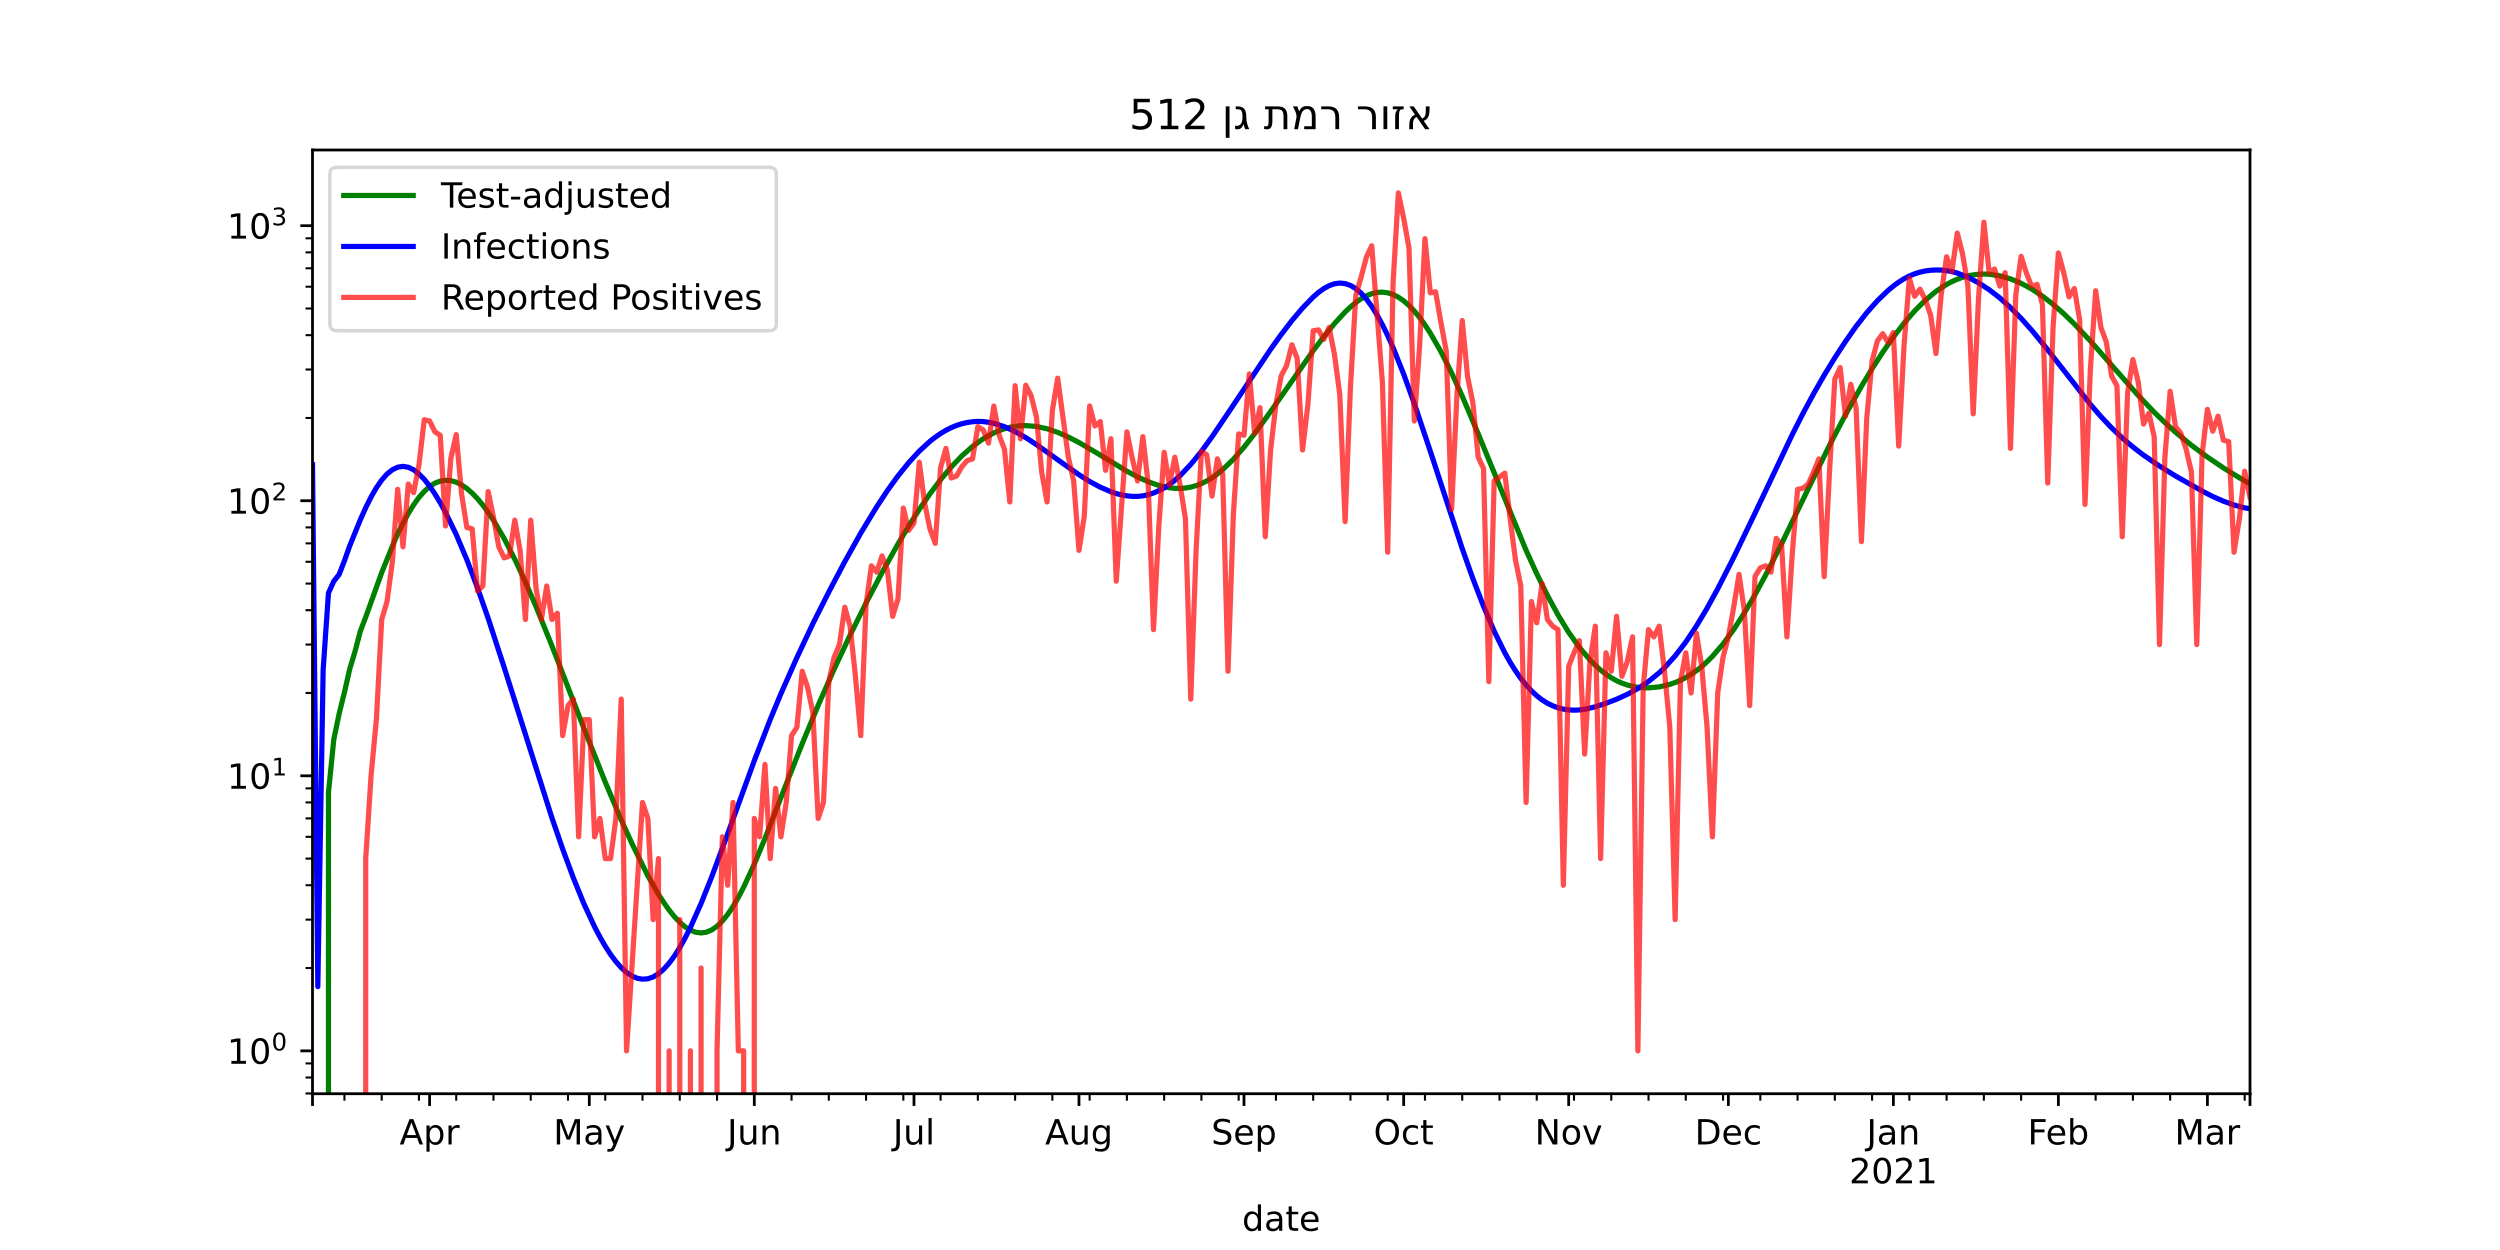 <?xml version="1.0" encoding="utf-8" standalone="no"?>
<!DOCTYPE svg PUBLIC "-//W3C//DTD SVG 1.1//EN"
  "http://www.w3.org/Graphics/SVG/1.1/DTD/svg11.dtd">
<!-- Created with matplotlib (https://matplotlib.org/) -->
<svg height="360pt" version="1.1" viewBox="0 0 720 360" width="720pt" xmlns="http://www.w3.org/2000/svg" xmlns:xlink="http://www.w3.org/1999/xlink">
 <defs>
  <style type="text/css">*{stroke-linecap:butt;stroke-linejoin:round;}</style>
 </defs>
 <g id="figure_1">
  <g id="patch_1">
   <path d="M 0 360 
L 720 360 
L 720 0 
L 0 0 
z
" style="fill:#ffffff;"/>
  </g>
  <g id="axes_1">
   <g id="patch_2">
    <path d="M 90 315 
L 648 315 
L 648 43.2 
L 90 43.2 
z
" style="fill:#ffffff;"/>
   </g>
   <g id="matplotlib.axis_1">
    <g id="xtick_1">
     <g id="line2d_1">
      <defs>
       <path d="M 0 0 
L 0 3.5 
" id="m3a75b1c76f" style="stroke:#000000;stroke-width:0.8;"/>
      </defs>
      <g>
       <use style="stroke:#000000;stroke-width:0.8;" x="90" xlink:href="#m3a75b1c76f" y="315"/>
      </g>
     </g>
    </g>
    <g id="xtick_2">
     <g id="line2d_2">
      <g>
       <use style="stroke:#000000;stroke-width:0.8;" x="123.725" xlink:href="#m3a75b1c76f" y="315"/>
      </g>
     </g>
     <g id="text_1">
      <!-- Apr -->
      <g transform="translate(115.075 329.598)scale(0.1 -0.1)">
       <defs>
        <path d="M 34.188 63.188 
L 20.797 26.906 
L 47.609 26.906 
z
M 28.609 72.906 
L 39.797 72.906 
L 67.578 0 
L 57.328 0 
L 50.688 18.703 
L 17.828 18.703 
L 11.188 0 
L 0.781 0 
z
" id="DejaVuSans-65"/>
        <path d="M 18.109 8.203 
L 18.109 -20.797 
L 9.078 -20.797 
L 9.078 54.688 
L 18.109 54.688 
L 18.109 46.391 
Q 20.953 51.266 25.266 53.625 
Q 29.594 56 35.594 56 
Q 45.562 56 51.781 48.094 
Q 58.016 40.188 58.016 27.297 
Q 58.016 14.406 51.781 6.484 
Q 45.562 -1.422 35.594 -1.422 
Q 29.594 -1.422 25.266 0.953 
Q 20.953 3.328 18.109 8.203 
z
M 48.688 27.297 
Q 48.688 37.203 44.609 42.844 
Q 40.531 48.484 33.406 48.484 
Q 26.266 48.484 22.188 42.844 
Q 18.109 37.203 18.109 27.297 
Q 18.109 17.391 22.188 11.75 
Q 26.266 6.109 33.406 6.109 
Q 40.531 6.109 44.609 11.75 
Q 48.688 17.391 48.688 27.297 
z
" id="DejaVuSans-112"/>
        <path d="M 41.109 46.297 
Q 39.594 47.172 37.812 47.578 
Q 36.031 48 33.891 48 
Q 26.266 48 22.188 43.047 
Q 18.109 38.094 18.109 28.812 
L 18.109 0 
L 9.078 0 
L 9.078 54.688 
L 18.109 54.688 
L 18.109 46.188 
Q 20.953 51.172 25.484 53.578 
Q 30.031 56 36.531 56 
Q 37.453 56 38.578 55.875 
Q 39.703 55.766 41.062 55.516 
z
" id="DejaVuSans-114"/>
       </defs>
       <use xlink:href="#DejaVuSans-65"/>
       <use x="68.408" xlink:href="#DejaVuSans-112"/>
       <use x="131.885" xlink:href="#DejaVuSans-114"/>
      </g>
     </g>
    </g>
    <g id="xtick_3">
     <g id="line2d_3">
      <g>
       <use style="stroke:#000000;stroke-width:0.8;" x="169.714" xlink:href="#m3a75b1c76f" y="315"/>
      </g>
     </g>
     <g id="text_2">
      <!-- May -->
      <g transform="translate(159.377 329.598)scale(0.1 -0.1)">
       <defs>
        <path d="M 9.812 72.906 
L 24.516 72.906 
L 43.109 23.297 
L 61.812 72.906 
L 76.516 72.906 
L 76.516 0 
L 66.891 0 
L 66.891 64.016 
L 48.094 14.016 
L 38.188 14.016 
L 19.391 64.016 
L 19.391 0 
L 9.812 0 
z
" id="DejaVuSans-77"/>
        <path d="M 34.281 27.484 
Q 23.391 27.484 19.188 25 
Q 14.984 22.516 14.984 16.5 
Q 14.984 11.719 18.141 8.906 
Q 21.297 6.109 26.703 6.109 
Q 34.188 6.109 38.703 11.406 
Q 43.219 16.703 43.219 25.484 
L 43.219 27.484 
z
M 52.203 31.203 
L 52.203 0 
L 43.219 0 
L 43.219 8.297 
Q 40.141 3.328 35.547 0.953 
Q 30.953 -1.422 24.312 -1.422 
Q 15.922 -1.422 10.953 3.297 
Q 6 8.016 6 15.922 
Q 6 25.141 12.172 29.828 
Q 18.359 34.516 30.609 34.516 
L 43.219 34.516 
L 43.219 35.406 
Q 43.219 41.609 39.141 45 
Q 35.062 48.391 27.688 48.391 
Q 23 48.391 18.547 47.266 
Q 14.109 46.141 10.016 43.891 
L 10.016 52.203 
Q 14.938 54.109 19.578 55.047 
Q 24.219 56 28.609 56 
Q 40.484 56 46.344 49.844 
Q 52.203 43.703 52.203 31.203 
z
" id="DejaVuSans-97"/>
        <path d="M 32.172 -5.078 
Q 28.375 -14.844 24.75 -17.812 
Q 21.141 -20.797 15.094 -20.797 
L 7.906 -20.797 
L 7.906 -13.281 
L 13.188 -13.281 
Q 16.891 -13.281 18.938 -11.516 
Q 21 -9.766 23.484 -3.219 
L 25.094 0.875 
L 2.984 54.688 
L 12.5 54.688 
L 29.594 11.922 
L 46.688 54.688 
L 56.203 54.688 
z
" id="DejaVuSans-121"/>
       </defs>
       <use xlink:href="#DejaVuSans-77"/>
       <use x="86.279" xlink:href="#DejaVuSans-97"/>
       <use x="147.559" xlink:href="#DejaVuSans-121"/>
      </g>
     </g>
    </g>
    <g id="xtick_4">
     <g id="line2d_4">
      <g>
       <use style="stroke:#000000;stroke-width:0.8;" x="217.236" xlink:href="#m3a75b1c76f" y="315"/>
      </g>
     </g>
     <g id="text_3">
      <!-- Jun -->
      <g transform="translate(209.424 329.598)scale(0.1 -0.1)">
       <defs>
        <path d="M 9.812 72.906 
L 19.672 72.906 
L 19.672 5.078 
Q 19.672 -8.109 14.672 -14.062 
Q 9.672 -20.016 -1.422 -20.016 
L -5.172 -20.016 
L -5.172 -11.719 
L -2.094 -11.719 
Q 4.438 -11.719 7.125 -8.047 
Q 9.812 -4.391 9.812 5.078 
z
" id="DejaVuSans-74"/>
        <path d="M 8.5 21.578 
L 8.5 54.688 
L 17.484 54.688 
L 17.484 21.922 
Q 17.484 14.156 20.5 10.266 
Q 23.531 6.391 29.594 6.391 
Q 36.859 6.391 41.078 11.031 
Q 45.312 15.672 45.312 23.688 
L 45.312 54.688 
L 54.297 54.688 
L 54.297 0 
L 45.312 0 
L 45.312 8.406 
Q 42.047 3.422 37.719 1 
Q 33.406 -1.422 27.688 -1.422 
Q 18.266 -1.422 13.375 4.438 
Q 8.5 10.297 8.5 21.578 
z
M 31.109 56 
z
" id="DejaVuSans-117"/>
        <path d="M 54.891 33.016 
L 54.891 0 
L 45.906 0 
L 45.906 32.719 
Q 45.906 40.484 42.875 44.328 
Q 39.844 48.188 33.797 48.188 
Q 26.516 48.188 22.312 43.547 
Q 18.109 38.922 18.109 30.906 
L 18.109 0 
L 9.078 0 
L 9.078 54.688 
L 18.109 54.688 
L 18.109 46.188 
Q 21.344 51.125 25.703 53.562 
Q 30.078 56 35.797 56 
Q 45.219 56 50.047 50.172 
Q 54.891 44.344 54.891 33.016 
z
" id="DejaVuSans-110"/>
       </defs>
       <use xlink:href="#DejaVuSans-74"/>
       <use x="29.492" xlink:href="#DejaVuSans-117"/>
       <use x="92.871" xlink:href="#DejaVuSans-110"/>
      </g>
     </g>
    </g>
    <g id="xtick_5">
     <g id="line2d_5">
      <g>
       <use style="stroke:#000000;stroke-width:0.8;" x="263.225" xlink:href="#m3a75b1c76f" y="315"/>
      </g>
     </g>
     <g id="text_4">
      <!-- Jul -->
      <g transform="translate(257.192 329.598)scale(0.1 -0.1)">
       <defs>
        <path d="M 9.422 75.984 
L 18.406 75.984 
L 18.406 0 
L 9.422 0 
z
" id="DejaVuSans-108"/>
       </defs>
       <use xlink:href="#DejaVuSans-74"/>
       <use x="29.492" xlink:href="#DejaVuSans-117"/>
       <use x="92.871" xlink:href="#DejaVuSans-108"/>
      </g>
     </g>
    </g>
    <g id="xtick_6">
     <g id="line2d_6">
      <g>
       <use style="stroke:#000000;stroke-width:0.8;" x="310.747" xlink:href="#m3a75b1c76f" y="315"/>
      </g>
     </g>
     <g id="text_5">
      <!-- Aug -->
      <g transform="translate(300.984 329.598)scale(0.1 -0.1)">
       <defs>
        <path d="M 45.406 27.984 
Q 45.406 37.75 41.375 43.109 
Q 37.359 48.484 30.078 48.484 
Q 22.859 48.484 18.828 43.109 
Q 14.797 37.75 14.797 27.984 
Q 14.797 18.266 18.828 12.891 
Q 22.859 7.516 30.078 7.516 
Q 37.359 7.516 41.375 12.891 
Q 45.406 18.266 45.406 27.984 
z
M 54.391 6.781 
Q 54.391 -7.172 48.188 -13.984 
Q 42 -20.797 29.203 -20.797 
Q 24.469 -20.797 20.266 -20.094 
Q 16.062 -19.391 12.109 -17.922 
L 12.109 -9.188 
Q 16.062 -11.328 19.922 -12.344 
Q 23.781 -13.375 27.781 -13.375 
Q 36.625 -13.375 41.016 -8.766 
Q 45.406 -4.156 45.406 5.172 
L 45.406 9.625 
Q 42.625 4.781 38.281 2.391 
Q 33.938 0 27.875 0 
Q 17.828 0 11.672 7.656 
Q 5.516 15.328 5.516 27.984 
Q 5.516 40.672 11.672 48.328 
Q 17.828 56 27.875 56 
Q 33.938 56 38.281 53.609 
Q 42.625 51.219 45.406 46.391 
L 45.406 54.688 
L 54.391 54.688 
z
" id="DejaVuSans-103"/>
       </defs>
       <use xlink:href="#DejaVuSans-65"/>
       <use x="68.408" xlink:href="#DejaVuSans-117"/>
       <use x="131.787" xlink:href="#DejaVuSans-103"/>
      </g>
     </g>
    </g>
    <g id="xtick_7">
     <g id="line2d_7">
      <g>
       <use style="stroke:#000000;stroke-width:0.8;" x="358.269" xlink:href="#m3a75b1c76f" y="315"/>
      </g>
     </g>
     <g id="text_6">
      <!-- Sep -->
      <g transform="translate(348.844 329.598)scale(0.1 -0.1)">
       <defs>
        <path d="M 53.516 70.516 
L 53.516 60.891 
Q 47.906 63.578 42.922 64.891 
Q 37.938 66.219 33.297 66.219 
Q 25.25 66.219 20.875 63.094 
Q 16.5 59.969 16.5 54.203 
Q 16.5 49.359 19.406 46.891 
Q 22.312 44.438 30.422 42.922 
L 36.375 41.703 
Q 47.406 39.594 52.656 34.297 
Q 57.906 29 57.906 20.125 
Q 57.906 9.516 50.797 4.047 
Q 43.703 -1.422 29.984 -1.422 
Q 24.812 -1.422 18.969 -0.25 
Q 13.141 0.922 6.891 3.219 
L 6.891 13.375 
Q 12.891 10.016 18.656 8.297 
Q 24.422 6.594 29.984 6.594 
Q 38.422 6.594 43.016 9.906 
Q 47.609 13.234 47.609 19.391 
Q 47.609 24.75 44.312 27.781 
Q 41.016 30.812 33.5 32.328 
L 27.484 33.5 
Q 16.453 35.688 11.516 40.375 
Q 6.594 45.062 6.594 53.422 
Q 6.594 63.094 13.406 68.656 
Q 20.219 74.219 32.172 74.219 
Q 37.312 74.219 42.625 73.281 
Q 47.953 72.359 53.516 70.516 
z
" id="DejaVuSans-83"/>
        <path d="M 56.203 29.594 
L 56.203 25.203 
L 14.891 25.203 
Q 15.484 15.922 20.484 11.062 
Q 25.484 6.203 34.422 6.203 
Q 39.594 6.203 44.453 7.469 
Q 49.312 8.734 54.109 11.281 
L 54.109 2.781 
Q 49.266 0.734 44.188 -0.344 
Q 39.109 -1.422 33.891 -1.422 
Q 20.797 -1.422 13.156 6.188 
Q 5.516 13.812 5.516 26.812 
Q 5.516 40.234 12.766 48.109 
Q 20.016 56 32.328 56 
Q 43.359 56 49.781 48.891 
Q 56.203 41.797 56.203 29.594 
z
M 47.219 32.234 
Q 47.125 39.594 43.094 43.984 
Q 39.062 48.391 32.422 48.391 
Q 24.906 48.391 20.391 44.141 
Q 15.875 39.891 15.188 32.172 
z
" id="DejaVuSans-101"/>
       </defs>
       <use xlink:href="#DejaVuSans-83"/>
       <use x="63.477" xlink:href="#DejaVuSans-101"/>
       <use x="125" xlink:href="#DejaVuSans-112"/>
      </g>
     </g>
    </g>
    <g id="xtick_8">
     <g id="line2d_8">
      <g>
       <use style="stroke:#000000;stroke-width:0.8;" x="404.258" xlink:href="#m3a75b1c76f" y="315"/>
      </g>
     </g>
     <g id="text_7">
      <!-- Oct -->
      <g transform="translate(395.613 329.598)scale(0.1 -0.1)">
       <defs>
        <path d="M 39.406 66.219 
Q 28.656 66.219 22.328 58.203 
Q 16.016 50.203 16.016 36.375 
Q 16.016 22.609 22.328 14.594 
Q 28.656 6.594 39.406 6.594 
Q 50.141 6.594 56.422 14.594 
Q 62.703 22.609 62.703 36.375 
Q 62.703 50.203 56.422 58.203 
Q 50.141 66.219 39.406 66.219 
z
M 39.406 74.219 
Q 54.734 74.219 63.906 63.938 
Q 73.094 53.656 73.094 36.375 
Q 73.094 19.141 63.906 8.859 
Q 54.734 -1.422 39.406 -1.422 
Q 24.031 -1.422 14.812 8.828 
Q 5.609 19.094 5.609 36.375 
Q 5.609 53.656 14.812 63.938 
Q 24.031 74.219 39.406 74.219 
z
" id="DejaVuSans-79"/>
        <path d="M 48.781 52.594 
L 48.781 44.188 
Q 44.969 46.297 41.141 47.344 
Q 37.312 48.391 33.406 48.391 
Q 24.656 48.391 19.812 42.844 
Q 14.984 37.312 14.984 27.297 
Q 14.984 17.281 19.812 11.734 
Q 24.656 6.203 33.406 6.203 
Q 37.312 6.203 41.141 7.25 
Q 44.969 8.297 48.781 10.406 
L 48.781 2.094 
Q 45.016 0.344 40.984 -0.531 
Q 36.969 -1.422 32.422 -1.422 
Q 20.062 -1.422 12.781 6.344 
Q 5.516 14.109 5.516 27.297 
Q 5.516 40.672 12.859 48.328 
Q 20.219 56 33.016 56 
Q 37.156 56 41.109 55.141 
Q 45.062 54.297 48.781 52.594 
z
" id="DejaVuSans-99"/>
        <path d="M 18.312 70.219 
L 18.312 54.688 
L 36.812 54.688 
L 36.812 47.703 
L 18.312 47.703 
L 18.312 18.016 
Q 18.312 11.328 20.141 9.422 
Q 21.969 7.516 27.594 7.516 
L 36.812 7.516 
L 36.812 0 
L 27.594 0 
Q 17.188 0 13.234 3.875 
Q 9.281 7.766 9.281 18.016 
L 9.281 47.703 
L 2.688 47.703 
L 2.688 54.688 
L 9.281 54.688 
L 9.281 70.219 
z
" id="DejaVuSans-116"/>
       </defs>
       <use xlink:href="#DejaVuSans-79"/>
       <use x="78.711" xlink:href="#DejaVuSans-99"/>
       <use x="133.691" xlink:href="#DejaVuSans-116"/>
      </g>
     </g>
    </g>
    <g id="xtick_9">
     <g id="line2d_9">
      <g>
       <use style="stroke:#000000;stroke-width:0.8;" x="451.78" xlink:href="#m3a75b1c76f" y="315"/>
      </g>
     </g>
     <g id="text_8">
      <!-- Nov -->
      <g transform="translate(442.021 329.598)scale(0.1 -0.1)">
       <defs>
        <path d="M 9.812 72.906 
L 23.094 72.906 
L 55.422 11.922 
L 55.422 72.906 
L 64.984 72.906 
L 64.984 0 
L 51.703 0 
L 19.391 60.984 
L 19.391 0 
L 9.812 0 
z
" id="DejaVuSans-78"/>
        <path d="M 30.609 48.391 
Q 23.391 48.391 19.188 42.75 
Q 14.984 37.109 14.984 27.297 
Q 14.984 17.484 19.156 11.844 
Q 23.344 6.203 30.609 6.203 
Q 37.797 6.203 41.984 11.859 
Q 46.188 17.531 46.188 27.297 
Q 46.188 37.016 41.984 42.703 
Q 37.797 48.391 30.609 48.391 
z
M 30.609 56 
Q 42.328 56 49.016 48.375 
Q 55.719 40.766 55.719 27.297 
Q 55.719 13.875 49.016 6.219 
Q 42.328 -1.422 30.609 -1.422 
Q 18.844 -1.422 12.172 6.219 
Q 5.516 13.875 5.516 27.297 
Q 5.516 40.766 12.172 48.375 
Q 18.844 56 30.609 56 
z
" id="DejaVuSans-111"/>
        <path d="M 2.984 54.688 
L 12.5 54.688 
L 29.594 8.797 
L 46.688 54.688 
L 56.203 54.688 
L 35.688 0 
L 23.484 0 
z
" id="DejaVuSans-118"/>
       </defs>
       <use xlink:href="#DejaVuSans-78"/>
       <use x="74.805" xlink:href="#DejaVuSans-111"/>
       <use x="135.986" xlink:href="#DejaVuSans-118"/>
      </g>
     </g>
    </g>
    <g id="xtick_10">
     <g id="line2d_10">
      <g>
       <use style="stroke:#000000;stroke-width:0.8;" x="497.769" xlink:href="#m3a75b1c76f" y="315"/>
      </g>
     </g>
     <g id="text_9">
      <!-- Dec -->
      <g transform="translate(488.093 329.598)scale(0.1 -0.1)">
       <defs>
        <path d="M 19.672 64.797 
L 19.672 8.109 
L 31.594 8.109 
Q 46.688 8.109 53.688 14.938 
Q 60.688 21.781 60.688 36.531 
Q 60.688 51.172 53.688 57.984 
Q 46.688 64.797 31.594 64.797 
z
M 9.812 72.906 
L 30.078 72.906 
Q 51.266 72.906 61.172 64.094 
Q 71.094 55.281 71.094 36.531 
Q 71.094 17.672 61.125 8.828 
Q 51.172 0 30.078 0 
L 9.812 0 
z
" id="DejaVuSans-68"/>
       </defs>
       <use xlink:href="#DejaVuSans-68"/>
       <use x="77.002" xlink:href="#DejaVuSans-101"/>
       <use x="138.525" xlink:href="#DejaVuSans-99"/>
      </g>
     </g>
    </g>
    <g id="xtick_11">
     <g id="line2d_11">
      <g>
       <use style="stroke:#000000;stroke-width:0.8;" x="545.291" xlink:href="#m3a75b1c76f" y="315"/>
      </g>
     </g>
     <g id="text_10">
      <!-- Jan -->
      <g transform="translate(537.583 329.598)scale(0.1 -0.1)">
       <use xlink:href="#DejaVuSans-74"/>
       <use x="29.492" xlink:href="#DejaVuSans-97"/>
       <use x="90.771" xlink:href="#DejaVuSans-110"/>
      </g>
      <!-- 2021 -->
      <g transform="translate(532.566 340.796)scale(0.1 -0.1)">
       <defs>
        <path d="M 19.188 8.297 
L 53.609 8.297 
L 53.609 0 
L 7.328 0 
L 7.328 8.297 
Q 12.938 14.109 22.625 23.891 
Q 32.328 33.688 34.812 36.531 
Q 39.547 41.844 41.422 45.531 
Q 43.312 49.219 43.312 52.781 
Q 43.312 58.594 39.234 62.25 
Q 35.156 65.922 28.609 65.922 
Q 23.969 65.922 18.812 64.312 
Q 13.672 62.703 7.812 59.422 
L 7.812 69.391 
Q 13.766 71.781 18.938 73 
Q 24.125 74.219 28.422 74.219 
Q 39.75 74.219 46.484 68.547 
Q 53.219 62.891 53.219 53.422 
Q 53.219 48.922 51.531 44.891 
Q 49.859 40.875 45.406 35.406 
Q 44.188 33.984 37.641 27.219 
Q 31.109 20.453 19.188 8.297 
z
" id="DejaVuSans-50"/>
        <path d="M 31.781 66.406 
Q 24.172 66.406 20.328 58.906 
Q 16.5 51.422 16.5 36.375 
Q 16.5 21.391 20.328 13.891 
Q 24.172 6.391 31.781 6.391 
Q 39.453 6.391 43.281 13.891 
Q 47.125 21.391 47.125 36.375 
Q 47.125 51.422 43.281 58.906 
Q 39.453 66.406 31.781 66.406 
z
M 31.781 74.219 
Q 44.047 74.219 50.516 64.516 
Q 56.984 54.828 56.984 36.375 
Q 56.984 17.969 50.516 8.266 
Q 44.047 -1.422 31.781 -1.422 
Q 19.531 -1.422 13.062 8.266 
Q 6.594 17.969 6.594 36.375 
Q 6.594 54.828 13.062 64.516 
Q 19.531 74.219 31.781 74.219 
z
" id="DejaVuSans-48"/>
        <path d="M 12.406 8.297 
L 28.516 8.297 
L 28.516 63.922 
L 10.984 60.406 
L 10.984 69.391 
L 28.422 72.906 
L 38.281 72.906 
L 38.281 8.297 
L 54.391 8.297 
L 54.391 0 
L 12.406 0 
z
" id="DejaVuSans-49"/>
       </defs>
       <use xlink:href="#DejaVuSans-50"/>
       <use x="63.623" xlink:href="#DejaVuSans-48"/>
       <use x="127.246" xlink:href="#DejaVuSans-50"/>
       <use x="190.869" xlink:href="#DejaVuSans-49"/>
      </g>
     </g>
    </g>
    <g id="xtick_12">
     <g id="line2d_12">
      <g>
       <use style="stroke:#000000;stroke-width:0.8;" x="592.813" xlink:href="#m3a75b1c76f" y="315"/>
      </g>
     </g>
     <g id="text_11">
      <!-- Feb -->
      <g transform="translate(583.962 329.598)scale(0.1 -0.1)">
       <defs>
        <path d="M 9.812 72.906 
L 51.703 72.906 
L 51.703 64.594 
L 19.672 64.594 
L 19.672 43.109 
L 48.578 43.109 
L 48.578 34.812 
L 19.672 34.812 
L 19.672 0 
L 9.812 0 
z
" id="DejaVuSans-70"/>
        <path d="M 48.688 27.297 
Q 48.688 37.203 44.609 42.844 
Q 40.531 48.484 33.406 48.484 
Q 26.266 48.484 22.188 42.844 
Q 18.109 37.203 18.109 27.297 
Q 18.109 17.391 22.188 11.75 
Q 26.266 6.109 33.406 6.109 
Q 40.531 6.109 44.609 11.75 
Q 48.688 17.391 48.688 27.297 
z
M 18.109 46.391 
Q 20.953 51.266 25.266 53.625 
Q 29.594 56 35.594 56 
Q 45.562 56 51.781 48.094 
Q 58.016 40.188 58.016 27.297 
Q 58.016 14.406 51.781 6.484 
Q 45.562 -1.422 35.594 -1.422 
Q 29.594 -1.422 25.266 0.953 
Q 20.953 3.328 18.109 8.203 
L 18.109 0 
L 9.078 0 
L 9.078 75.984 
L 18.109 75.984 
z
" id="DejaVuSans-98"/>
       </defs>
       <use xlink:href="#DejaVuSans-70"/>
       <use x="52.02" xlink:href="#DejaVuSans-101"/>
       <use x="113.543" xlink:href="#DejaVuSans-98"/>
      </g>
     </g>
    </g>
    <g id="xtick_13">
     <g id="line2d_13">
      <g>
       <use style="stroke:#000000;stroke-width:0.8;" x="635.736" xlink:href="#m3a75b1c76f" y="315"/>
      </g>
     </g>
     <g id="text_12">
      <!-- Mar -->
      <g transform="translate(626.303 329.598)scale(0.1 -0.1)">
       <use xlink:href="#DejaVuSans-77"/>
       <use x="86.279" xlink:href="#DejaVuSans-97"/>
       <use x="147.559" xlink:href="#DejaVuSans-114"/>
      </g>
     </g>
    </g>
    <g id="xtick_14">
     <g id="line2d_14">
      <g>
       <use style="stroke:#000000;stroke-width:0.8;" x="648" xlink:href="#m3a75b1c76f" y="315"/>
      </g>
     </g>
    </g>
    <g id="xtick_15">
     <g id="line2d_15">
      <defs>
       <path d="M 0 0 
L 0 2 
" id="mf7f1489776" style="stroke:#000000;stroke-width:0.6;"/>
      </defs>
      <g>
       <use style="stroke:#000000;stroke-width:0.6;" x="99.198" xlink:href="#mf7f1489776" y="315"/>
      </g>
     </g>
    </g>
    <g id="xtick_16">
     <g id="line2d_16">
      <g>
       <use style="stroke:#000000;stroke-width:0.6;" x="109.929" xlink:href="#mf7f1489776" y="315"/>
      </g>
     </g>
    </g>
    <g id="xtick_17">
     <g id="line2d_17">
      <g>
       <use style="stroke:#000000;stroke-width:0.6;" x="120.659" xlink:href="#mf7f1489776" y="315"/>
      </g>
     </g>
    </g>
    <g id="xtick_18">
     <g id="line2d_18">
      <g>
       <use style="stroke:#000000;stroke-width:0.6;" x="131.39" xlink:href="#mf7f1489776" y="315"/>
      </g>
     </g>
    </g>
    <g id="xtick_19">
     <g id="line2d_19">
      <g>
       <use style="stroke:#000000;stroke-width:0.6;" x="142.121" xlink:href="#mf7f1489776" y="315"/>
      </g>
     </g>
    </g>
    <g id="xtick_20">
     <g id="line2d_20">
      <g>
       <use style="stroke:#000000;stroke-width:0.6;" x="152.852" xlink:href="#mf7f1489776" y="315"/>
      </g>
     </g>
    </g>
    <g id="xtick_21">
     <g id="line2d_21">
      <g>
       <use style="stroke:#000000;stroke-width:0.6;" x="163.582" xlink:href="#mf7f1489776" y="315"/>
      </g>
     </g>
    </g>
    <g id="xtick_22">
     <g id="line2d_22">
      <g>
       <use style="stroke:#000000;stroke-width:0.6;" x="174.313" xlink:href="#mf7f1489776" y="315"/>
      </g>
     </g>
    </g>
    <g id="xtick_23">
     <g id="line2d_23">
      <g>
       <use style="stroke:#000000;stroke-width:0.6;" x="185.044" xlink:href="#mf7f1489776" y="315"/>
      </g>
     </g>
    </g>
    <g id="xtick_24">
     <g id="line2d_24">
      <g>
       <use style="stroke:#000000;stroke-width:0.6;" x="195.775" xlink:href="#mf7f1489776" y="315"/>
      </g>
     </g>
    </g>
    <g id="xtick_25">
     <g id="line2d_25">
      <g>
       <use style="stroke:#000000;stroke-width:0.6;" x="206.505" xlink:href="#mf7f1489776" y="315"/>
      </g>
     </g>
    </g>
    <g id="xtick_26">
     <g id="line2d_26">
      <g>
       <use style="stroke:#000000;stroke-width:0.6;" x="227.967" xlink:href="#mf7f1489776" y="315"/>
      </g>
     </g>
    </g>
    <g id="xtick_27">
     <g id="line2d_27">
      <g>
       <use style="stroke:#000000;stroke-width:0.6;" x="238.698" xlink:href="#mf7f1489776" y="315"/>
      </g>
     </g>
    </g>
    <g id="xtick_28">
     <g id="line2d_28">
      <g>
       <use style="stroke:#000000;stroke-width:0.6;" x="249.429" xlink:href="#mf7f1489776" y="315"/>
      </g>
     </g>
    </g>
    <g id="xtick_29">
     <g id="line2d_29">
      <g>
       <use style="stroke:#000000;stroke-width:0.6;" x="260.159" xlink:href="#mf7f1489776" y="315"/>
      </g>
     </g>
    </g>
    <g id="xtick_30">
     <g id="line2d_30">
      <g>
       <use style="stroke:#000000;stroke-width:0.6;" x="270.89" xlink:href="#mf7f1489776" y="315"/>
      </g>
     </g>
    </g>
    <g id="xtick_31">
     <g id="line2d_31">
      <g>
       <use style="stroke:#000000;stroke-width:0.6;" x="281.621" xlink:href="#mf7f1489776" y="315"/>
      </g>
     </g>
    </g>
    <g id="xtick_32">
     <g id="line2d_32">
      <g>
       <use style="stroke:#000000;stroke-width:0.6;" x="292.352" xlink:href="#mf7f1489776" y="315"/>
      </g>
     </g>
    </g>
    <g id="xtick_33">
     <g id="line2d_33">
      <g>
       <use style="stroke:#000000;stroke-width:0.6;" x="303.082" xlink:href="#mf7f1489776" y="315"/>
      </g>
     </g>
    </g>
    <g id="xtick_34">
     <g id="line2d_34">
      <g>
       <use style="stroke:#000000;stroke-width:0.6;" x="313.813" xlink:href="#mf7f1489776" y="315"/>
      </g>
     </g>
    </g>
    <g id="xtick_35">
     <g id="line2d_35">
      <g>
       <use style="stroke:#000000;stroke-width:0.6;" x="324.544" xlink:href="#mf7f1489776" y="315"/>
      </g>
     </g>
    </g>
    <g id="xtick_36">
     <g id="line2d_36">
      <g>
       <use style="stroke:#000000;stroke-width:0.6;" x="335.275" xlink:href="#mf7f1489776" y="315"/>
      </g>
     </g>
    </g>
    <g id="xtick_37">
     <g id="line2d_37">
      <g>
       <use style="stroke:#000000;stroke-width:0.6;" x="346.005" xlink:href="#mf7f1489776" y="315"/>
      </g>
     </g>
    </g>
    <g id="xtick_38">
     <g id="line2d_38">
      <g>
       <use style="stroke:#000000;stroke-width:0.6;" x="356.736" xlink:href="#mf7f1489776" y="315"/>
      </g>
     </g>
    </g>
    <g id="xtick_39">
     <g id="line2d_39">
      <g>
       <use style="stroke:#000000;stroke-width:0.6;" x="367.467" xlink:href="#mf7f1489776" y="315"/>
      </g>
     </g>
    </g>
    <g id="xtick_40">
     <g id="line2d_40">
      <g>
       <use style="stroke:#000000;stroke-width:0.6;" x="378.198" xlink:href="#mf7f1489776" y="315"/>
      </g>
     </g>
    </g>
    <g id="xtick_41">
     <g id="line2d_41">
      <g>
       <use style="stroke:#000000;stroke-width:0.6;" x="388.929" xlink:href="#mf7f1489776" y="315"/>
      </g>
     </g>
    </g>
    <g id="xtick_42">
     <g id="line2d_42">
      <g>
       <use style="stroke:#000000;stroke-width:0.6;" x="399.659" xlink:href="#mf7f1489776" y="315"/>
      </g>
     </g>
    </g>
    <g id="xtick_43">
     <g id="line2d_43">
      <g>
       <use style="stroke:#000000;stroke-width:0.6;" x="410.39" xlink:href="#mf7f1489776" y="315"/>
      </g>
     </g>
    </g>
    <g id="xtick_44">
     <g id="line2d_44">
      <g>
       <use style="stroke:#000000;stroke-width:0.6;" x="421.121" xlink:href="#mf7f1489776" y="315"/>
      </g>
     </g>
    </g>
    <g id="xtick_45">
     <g id="line2d_45">
      <g>
       <use style="stroke:#000000;stroke-width:0.6;" x="431.852" xlink:href="#mf7f1489776" y="315"/>
      </g>
     </g>
    </g>
    <g id="xtick_46">
     <g id="line2d_46">
      <g>
       <use style="stroke:#000000;stroke-width:0.6;" x="442.582" xlink:href="#mf7f1489776" y="315"/>
      </g>
     </g>
    </g>
    <g id="xtick_47">
     <g id="line2d_47">
      <g>
       <use style="stroke:#000000;stroke-width:0.6;" x="453.313" xlink:href="#mf7f1489776" y="315"/>
      </g>
     </g>
    </g>
    <g id="xtick_48">
     <g id="line2d_48">
      <g>
       <use style="stroke:#000000;stroke-width:0.6;" x="464.044" xlink:href="#mf7f1489776" y="315"/>
      </g>
     </g>
    </g>
    <g id="xtick_49">
     <g id="line2d_49">
      <g>
       <use style="stroke:#000000;stroke-width:0.6;" x="474.775" xlink:href="#mf7f1489776" y="315"/>
      </g>
     </g>
    </g>
    <g id="xtick_50">
     <g id="line2d_50">
      <g>
       <use style="stroke:#000000;stroke-width:0.6;" x="485.505" xlink:href="#mf7f1489776" y="315"/>
      </g>
     </g>
    </g>
    <g id="xtick_51">
     <g id="line2d_51">
      <g>
       <use style="stroke:#000000;stroke-width:0.6;" x="496.236" xlink:href="#mf7f1489776" y="315"/>
      </g>
     </g>
    </g>
    <g id="xtick_52">
     <g id="line2d_52">
      <g>
       <use style="stroke:#000000;stroke-width:0.6;" x="506.967" xlink:href="#mf7f1489776" y="315"/>
      </g>
     </g>
    </g>
    <g id="xtick_53">
     <g id="line2d_53">
      <g>
       <use style="stroke:#000000;stroke-width:0.6;" x="517.698" xlink:href="#mf7f1489776" y="315"/>
      </g>
     </g>
    </g>
    <g id="xtick_54">
     <g id="line2d_54">
      <g>
       <use style="stroke:#000000;stroke-width:0.6;" x="528.429" xlink:href="#mf7f1489776" y="315"/>
      </g>
     </g>
    </g>
    <g id="xtick_55">
     <g id="line2d_55">
      <g>
       <use style="stroke:#000000;stroke-width:0.6;" x="539.159" xlink:href="#mf7f1489776" y="315"/>
      </g>
     </g>
    </g>
    <g id="xtick_56">
     <g id="line2d_56">
      <g>
       <use style="stroke:#000000;stroke-width:0.6;" x="549.89" xlink:href="#mf7f1489776" y="315"/>
      </g>
     </g>
    </g>
    <g id="xtick_57">
     <g id="line2d_57">
      <g>
       <use style="stroke:#000000;stroke-width:0.6;" x="560.621" xlink:href="#mf7f1489776" y="315"/>
      </g>
     </g>
    </g>
    <g id="xtick_58">
     <g id="line2d_58">
      <g>
       <use style="stroke:#000000;stroke-width:0.6;" x="571.352" xlink:href="#mf7f1489776" y="315"/>
      </g>
     </g>
    </g>
    <g id="xtick_59">
     <g id="line2d_59">
      <g>
       <use style="stroke:#000000;stroke-width:0.6;" x="582.082" xlink:href="#mf7f1489776" y="315"/>
      </g>
     </g>
    </g>
    <g id="xtick_60">
     <g id="line2d_60">
      <g>
       <use style="stroke:#000000;stroke-width:0.6;" x="603.544" xlink:href="#mf7f1489776" y="315"/>
      </g>
     </g>
    </g>
    <g id="xtick_61">
     <g id="line2d_61">
      <g>
       <use style="stroke:#000000;stroke-width:0.6;" x="614.275" xlink:href="#mf7f1489776" y="315"/>
      </g>
     </g>
    </g>
    <g id="xtick_62">
     <g id="line2d_62">
      <g>
       <use style="stroke:#000000;stroke-width:0.6;" x="625.005" xlink:href="#mf7f1489776" y="315"/>
      </g>
     </g>
    </g>
    <g id="xtick_63">
     <g id="line2d_63">
      <g>
       <use style="stroke:#000000;stroke-width:0.6;" x="646.467" xlink:href="#mf7f1489776" y="315"/>
      </g>
     </g>
    </g>
    <g id="text_13">
     <!-- date -->
     <g transform="translate(357.725 354.474)scale(0.1 -0.1)">
      <defs>
       <path d="M 45.406 46.391 
L 45.406 75.984 
L 54.391 75.984 
L 54.391 0 
L 45.406 0 
L 45.406 8.203 
Q 42.578 3.328 38.25 0.953 
Q 33.938 -1.422 27.875 -1.422 
Q 17.969 -1.422 11.734 6.484 
Q 5.516 14.406 5.516 27.297 
Q 5.516 40.188 11.734 48.094 
Q 17.969 56 27.875 56 
Q 33.938 56 38.25 53.625 
Q 42.578 51.266 45.406 46.391 
z
M 14.797 27.297 
Q 14.797 17.391 18.875 11.75 
Q 22.953 6.109 30.078 6.109 
Q 37.203 6.109 41.297 11.75 
Q 45.406 17.391 45.406 27.297 
Q 45.406 37.203 41.297 42.844 
Q 37.203 48.484 30.078 48.484 
Q 22.953 48.484 18.875 42.844 
Q 14.797 37.203 14.797 27.297 
z
" id="DejaVuSans-100"/>
      </defs>
      <use xlink:href="#DejaVuSans-100"/>
      <use x="63.477" xlink:href="#DejaVuSans-97"/>
      <use x="124.756" xlink:href="#DejaVuSans-116"/>
      <use x="163.965" xlink:href="#DejaVuSans-101"/>
     </g>
    </g>
   </g>
   <g id="matplotlib.axis_2">
    <g id="ytick_1">
     <g id="line2d_64">
      <defs>
       <path d="M 0 0 
L -3.5 0 
" id="mafc7ffe4ff" style="stroke:#000000;stroke-width:0.8;"/>
      </defs>
      <g>
       <use style="stroke:#000000;stroke-width:0.8;" x="90" xlink:href="#mafc7ffe4ff" y="302.645"/>
      </g>
     </g>
     <g id="text_14">
      <!-- $\mathdefault{10^{0}}$ -->
      <g transform="translate(65.4 306.445)scale(0.1 -0.1)">
       <use transform="translate(0 0.766)" xlink:href="#DejaVuSans-49"/>
       <use transform="translate(63.623 0.766)" xlink:href="#DejaVuSans-48"/>
       <use transform="translate(128.203 39.047)scale(0.7)" xlink:href="#DejaVuSans-48"/>
      </g>
     </g>
    </g>
    <g id="ytick_2">
     <g id="line2d_65">
      <g>
       <use style="stroke:#000000;stroke-width:0.8;" x="90" xlink:href="#mafc7ffe4ff" y="223.431"/>
      </g>
     </g>
     <g id="text_15">
      <!-- $\mathdefault{10^{1}}$ -->
      <g transform="translate(65.4 227.23)scale(0.1 -0.1)">
       <use transform="translate(0 0.684)" xlink:href="#DejaVuSans-49"/>
       <use transform="translate(63.623 0.684)" xlink:href="#DejaVuSans-48"/>
       <use transform="translate(128.203 38.966)scale(0.7)" xlink:href="#DejaVuSans-49"/>
      </g>
     </g>
    </g>
    <g id="ytick_3">
     <g id="line2d_66">
      <g>
       <use style="stroke:#000000;stroke-width:0.8;" x="90" xlink:href="#mafc7ffe4ff" y="144.216"/>
      </g>
     </g>
     <g id="text_16">
      <!-- $\mathdefault{10^{2}}$ -->
      <g transform="translate(65.4 148.015)scale(0.1 -0.1)">
       <use transform="translate(0 0.766)" xlink:href="#DejaVuSans-49"/>
       <use transform="translate(63.623 0.766)" xlink:href="#DejaVuSans-48"/>
       <use transform="translate(128.203 39.047)scale(0.7)" xlink:href="#DejaVuSans-50"/>
      </g>
     </g>
    </g>
    <g id="ytick_4">
     <g id="line2d_67">
      <g>
       <use style="stroke:#000000;stroke-width:0.8;" x="90" xlink:href="#mafc7ffe4ff" y="65.001"/>
      </g>
     </g>
     <g id="text_17">
      <!-- $\mathdefault{10^{3}}$ -->
      <g transform="translate(65.4 68.801)scale(0.1 -0.1)">
       <defs>
        <path d="M 40.578 39.312 
Q 47.656 37.797 51.625 33 
Q 55.609 28.219 55.609 21.188 
Q 55.609 10.406 48.188 4.484 
Q 40.766 -1.422 27.094 -1.422 
Q 22.516 -1.422 17.656 -0.516 
Q 12.797 0.391 7.625 2.203 
L 7.625 11.719 
Q 11.719 9.328 16.594 8.109 
Q 21.484 6.891 26.812 6.891 
Q 36.078 6.891 40.938 10.547 
Q 45.797 14.203 45.797 21.188 
Q 45.797 27.641 41.281 31.266 
Q 36.766 34.906 28.719 34.906 
L 20.219 34.906 
L 20.219 43.016 
L 29.109 43.016 
Q 36.375 43.016 40.234 45.922 
Q 44.094 48.828 44.094 54.297 
Q 44.094 59.906 40.109 62.906 
Q 36.141 65.922 28.719 65.922 
Q 24.656 65.922 20.016 65.031 
Q 15.375 64.156 9.812 62.312 
L 9.812 71.094 
Q 15.438 72.656 20.344 73.438 
Q 25.25 74.219 29.594 74.219 
Q 40.828 74.219 47.359 69.109 
Q 53.906 64.016 53.906 55.328 
Q 53.906 49.266 50.438 45.094 
Q 46.969 40.922 40.578 39.312 
z
" id="DejaVuSans-51"/>
       </defs>
       <use transform="translate(0 0.766)" xlink:href="#DejaVuSans-49"/>
       <use transform="translate(63.623 0.766)" xlink:href="#DejaVuSans-48"/>
       <use transform="translate(128.203 39.047)scale(0.7)" xlink:href="#DejaVuSans-51"/>
      </g>
     </g>
    </g>
    <g id="ytick_5">
     <g id="line2d_68">
      <defs>
       <path d="M 0 0 
L -2 0 
" id="m5536b80f40" style="stroke:#000000;stroke-width:0.6;"/>
      </defs>
      <g>
       <use style="stroke:#000000;stroke-width:0.6;" x="90" xlink:href="#m5536b80f40" y="314.916"/>
      </g>
     </g>
    </g>
    <g id="ytick_6">
     <g id="line2d_69">
      <g>
       <use style="stroke:#000000;stroke-width:0.6;" x="90" xlink:href="#m5536b80f40" y="310.322"/>
      </g>
     </g>
    </g>
    <g id="ytick_7">
     <g id="line2d_70">
      <g>
       <use style="stroke:#000000;stroke-width:0.6;" x="90" xlink:href="#m5536b80f40" y="306.27"/>
      </g>
     </g>
    </g>
    <g id="ytick_8">
     <g id="line2d_71">
      <g>
       <use style="stroke:#000000;stroke-width:0.6;" x="90" xlink:href="#m5536b80f40" y="278.799"/>
      </g>
     </g>
    </g>
    <g id="ytick_9">
     <g id="line2d_72">
      <g>
       <use style="stroke:#000000;stroke-width:0.6;" x="90" xlink:href="#m5536b80f40" y="264.85"/>
      </g>
     </g>
    </g>
    <g id="ytick_10">
     <g id="line2d_73">
      <g>
       <use style="stroke:#000000;stroke-width:0.6;" x="90" xlink:href="#m5536b80f40" y="254.953"/>
      </g>
     </g>
    </g>
    <g id="ytick_11">
     <g id="line2d_74">
      <g>
       <use style="stroke:#000000;stroke-width:0.6;" x="90" xlink:href="#m5536b80f40" y="247.277"/>
      </g>
     </g>
    </g>
    <g id="ytick_12">
     <g id="line2d_75">
      <g>
       <use style="stroke:#000000;stroke-width:0.6;" x="90" xlink:href="#m5536b80f40" y="241.004"/>
      </g>
     </g>
    </g>
    <g id="ytick_13">
     <g id="line2d_76">
      <g>
       <use style="stroke:#000000;stroke-width:0.6;" x="90" xlink:href="#m5536b80f40" y="235.701"/>
      </g>
     </g>
    </g>
    <g id="ytick_14">
     <g id="line2d_77">
      <g>
       <use style="stroke:#000000;stroke-width:0.6;" x="90" xlink:href="#m5536b80f40" y="231.107"/>
      </g>
     </g>
    </g>
    <g id="ytick_15">
     <g id="line2d_78">
      <g>
       <use style="stroke:#000000;stroke-width:0.6;" x="90" xlink:href="#m5536b80f40" y="227.055"/>
      </g>
     </g>
    </g>
    <g id="ytick_16">
     <g id="line2d_79">
      <g>
       <use style="stroke:#000000;stroke-width:0.6;" x="90" xlink:href="#m5536b80f40" y="199.585"/>
      </g>
     </g>
    </g>
    <g id="ytick_17">
     <g id="line2d_80">
      <g>
       <use style="stroke:#000000;stroke-width:0.6;" x="90" xlink:href="#m5536b80f40" y="185.636"/>
      </g>
     </g>
    </g>
    <g id="ytick_18">
     <g id="line2d_81">
      <g>
       <use style="stroke:#000000;stroke-width:0.6;" x="90" xlink:href="#m5536b80f40" y="175.739"/>
      </g>
     </g>
    </g>
    <g id="ytick_19">
     <g id="line2d_82">
      <g>
       <use style="stroke:#000000;stroke-width:0.6;" x="90" xlink:href="#m5536b80f40" y="168.062"/>
      </g>
     </g>
    </g>
    <g id="ytick_20">
     <g id="line2d_83">
      <g>
       <use style="stroke:#000000;stroke-width:0.6;" x="90" xlink:href="#m5536b80f40" y="161.79"/>
      </g>
     </g>
    </g>
    <g id="ytick_21">
     <g id="line2d_84">
      <g>
       <use style="stroke:#000000;stroke-width:0.6;" x="90" xlink:href="#m5536b80f40" y="156.487"/>
      </g>
     </g>
    </g>
    <g id="ytick_22">
     <g id="line2d_85">
      <g>
       <use style="stroke:#000000;stroke-width:0.6;" x="90" xlink:href="#m5536b80f40" y="151.893"/>
      </g>
     </g>
    </g>
    <g id="ytick_23">
     <g id="line2d_86">
      <g>
       <use style="stroke:#000000;stroke-width:0.6;" x="90" xlink:href="#m5536b80f40" y="147.841"/>
      </g>
     </g>
    </g>
    <g id="ytick_24">
     <g id="line2d_87">
      <g>
       <use style="stroke:#000000;stroke-width:0.6;" x="90" xlink:href="#m5536b80f40" y="120.37"/>
      </g>
     </g>
    </g>
    <g id="ytick_25">
     <g id="line2d_88">
      <g>
       <use style="stroke:#000000;stroke-width:0.6;" x="90" xlink:href="#m5536b80f40" y="106.421"/>
      </g>
     </g>
    </g>
    <g id="ytick_26">
     <g id="line2d_89">
      <g>
       <use style="stroke:#000000;stroke-width:0.6;" x="90" xlink:href="#m5536b80f40" y="96.524"/>
      </g>
     </g>
    </g>
    <g id="ytick_27">
     <g id="line2d_90">
      <g>
       <use style="stroke:#000000;stroke-width:0.6;" x="90" xlink:href="#m5536b80f40" y="88.847"/>
      </g>
     </g>
    </g>
    <g id="ytick_28">
     <g id="line2d_91">
      <g>
       <use style="stroke:#000000;stroke-width:0.6;" x="90" xlink:href="#m5536b80f40" y="82.575"/>
      </g>
     </g>
    </g>
    <g id="ytick_29">
     <g id="line2d_92">
      <g>
       <use style="stroke:#000000;stroke-width:0.6;" x="90" xlink:href="#m5536b80f40" y="77.272"/>
      </g>
     </g>
    </g>
    <g id="ytick_30">
     <g id="line2d_93">
      <g>
       <use style="stroke:#000000;stroke-width:0.6;" x="90" xlink:href="#m5536b80f40" y="72.678"/>
      </g>
     </g>
    </g>
    <g id="ytick_31">
     <g id="line2d_94">
      <g>
       <use style="stroke:#000000;stroke-width:0.6;" x="90" xlink:href="#m5536b80f40" y="68.626"/>
      </g>
     </g>
    </g>
   </g>
   <g id="line2d_95">
    <path clip-path="url(#pd6e58ba5d6)" d="M 94.596 361 
L 94.599 228.196 
L 96.132 212.968 
L 97.665 205.587 
L 99.198 199.387 
L 100.731 192.643 
L 102.264 187.556 
L 103.797 181.706 
L 105.33 177.721 
L 109.929 164.903 
L 112.995 157.324 
L 114.527 153.698 
L 117.593 147.871 
L 119.126 145.383 
L 120.659 143.254 
L 122.192 141.515 
L 123.725 140.121 
L 125.258 139.141 
L 126.791 138.555 
L 128.324 138.326 
L 129.857 138.423 
L 131.39 138.868 
L 132.923 139.621 
L 134.456 140.692 
L 135.989 142.023 
L 137.522 143.626 
L 139.055 145.468 
L 140.588 147.558 
L 142.121 149.859 
L 145.187 155.088 
L 148.253 161.05 
L 151.319 167.614 
L 154.385 174.728 
L 158.984 186.069 
L 168.181 209.798 
L 174.313 225.249 
L 178.912 236.135 
L 181.978 242.895 
L 185.044 249.124 
L 186.577 252.22 
L 189.643 257.548 
L 191.176 259.944 
L 192.709 262.112 
L 194.242 264.018 
L 195.775 265.637 
L 197.308 266.941 
L 198.841 267.901 
L 200.374 268.49 
L 201.907 268.685 
L 203.44 268.466 
L 204.973 267.823 
L 206.505 266.752 
L 208.038 265.259 
L 209.571 263.36 
L 211.104 261.08 
L 212.637 258.453 
L 214.17 255.515 
L 217.236 248.87 
L 220.302 241.492 
L 226.434 225.815 
L 231.033 214.185 
L 235.632 203.131 
L 240.231 192.711 
L 244.83 182.911 
L 249.429 173.647 
L 254.027 164.883 
L 258.626 156.662 
L 261.692 151.521 
L 264.758 146.696 
L 267.824 142.226 
L 270.89 138.144 
L 273.956 134.487 
L 277.022 131.291 
L 280.088 128.58 
L 283.154 126.371 
L 286.22 124.67 
L 287.753 124.009 
L 289.286 123.475 
L 290.819 123.066 
L 292.352 122.781 
L 293.885 122.616 
L 295.418 122.57 
L 298.484 122.816 
L 301.549 123.482 
L 304.615 124.519 
L 307.681 125.865 
L 310.747 127.449 
L 315.346 130.132 
L 324.544 135.704 
L 327.61 137.341 
L 330.676 138.738 
L 333.742 139.816 
L 336.808 140.486 
L 338.341 140.642 
L 339.874 140.667 
L 341.407 140.552 
L 342.94 140.286 
L 344.473 139.862 
L 346.005 139.274 
L 347.538 138.518 
L 349.071 137.593 
L 350.604 136.502 
L 352.137 135.249 
L 355.203 132.285 
L 358.269 128.789 
L 361.335 124.885 
L 365.934 118.532 
L 378.198 101.001 
L 381.264 96.948 
L 384.33 93.19 
L 387.396 89.858 
L 388.929 88.406 
L 390.462 87.129 
L 391.995 86.051 
L 393.527 85.194 
L 395.06 84.579 
L 396.593 84.222 
L 398.126 84.137 
L 399.659 84.333 
L 401.192 84.815 
L 402.725 85.586 
L 404.258 86.641 
L 405.791 87.977 
L 407.324 89.585 
L 408.857 91.455 
L 410.39 93.575 
L 411.923 95.93 
L 414.989 101.283 
L 418.055 107.381 
L 421.121 114.085 
L 425.72 124.951 
L 439.516 158.497 
L 442.582 165.236 
L 445.648 171.466 
L 448.714 177.111 
L 451.78 182.115 
L 454.846 186.441 
L 457.912 190.066 
L 459.445 191.612 
L 460.978 192.981 
L 462.511 194.174 
L 464.044 195.194 
L 465.577 196.045 
L 467.11 196.735 
L 468.643 197.274 
L 470.176 197.671 
L 471.709 197.937 
L 473.242 198.079 
L 474.775 198.104 
L 477.841 197.821 
L 480.907 197.1 
L 482.44 196.569 
L 483.973 195.918 
L 485.505 195.137 
L 487.038 194.218 
L 488.571 193.155 
L 490.104 191.94 
L 491.637 190.567 
L 493.17 189.033 
L 496.236 185.48 
L 499.302 181.3 
L 502.368 176.545 
L 505.434 171.291 
L 508.5 165.633 
L 513.099 156.597 
L 520.764 140.768 
L 526.896 128.256 
L 531.495 119.435 
L 536.093 111.257 
L 539.159 106.186 
L 542.225 101.443 
L 545.291 97.063 
L 548.357 93.082 
L 551.423 89.537 
L 554.489 86.469 
L 557.555 83.919 
L 560.621 81.908 
L 562.154 81.103 
L 563.687 80.429 
L 565.22 79.882 
L 566.753 79.459 
L 568.286 79.159 
L 569.819 78.981 
L 571.352 78.923 
L 572.885 78.981 
L 575.951 79.436 
L 579.016 80.315 
L 582.082 81.592 
L 585.148 83.252 
L 588.214 85.276 
L 591.28 87.645 
L 594.346 90.329 
L 597.412 93.299 
L 602.011 98.182 
L 608.143 105.167 
L 615.808 113.884 
L 620.407 118.719 
L 623.473 121.695 
L 626.538 124.463 
L 631.137 128.243 
L 635.736 131.639 
L 640.335 134.743 
L 644.934 137.592 
L 648 139.32 
L 648 139.32 
" style="fill:none;stroke:#008000;stroke-linecap:square;stroke-width:1.5;"/>
   </g>
   <g id="line2d_96">
    <path clip-path="url(#pd6e58ba5d6)" d="M 90 133.812 
L 91.533 284.141 
L 93.066 192.91 
L 94.599 170.768 
L 96.132 167.396 
L 97.665 165.452 
L 99.198 161.491 
L 100.731 157.19 
L 103.797 149.621 
L 105.33 146.214 
L 106.863 143.139 
L 108.396 140.468 
L 109.929 138.256 
L 111.462 136.527 
L 112.995 135.293 
L 114.527 134.556 
L 116.06 134.315 
L 117.593 134.571 
L 119.126 135.296 
L 120.659 136.504 
L 122.192 138.057 
L 123.725 139.987 
L 125.258 142.251 
L 126.791 144.799 
L 128.324 147.599 
L 131.39 153.936 
L 134.456 161.208 
L 137.522 169.3 
L 140.588 178.065 
L 145.187 192.162 
L 158.984 235.634 
L 162.049 244.515 
L 165.115 252.81 
L 168.181 260.342 
L 171.247 266.936 
L 172.78 269.855 
L 174.313 272.515 
L 175.846 274.885 
L 177.379 276.943 
L 178.912 278.673 
L 180.445 280.058 
L 181.978 281.081 
L 183.511 281.736 
L 185.044 282.008 
L 186.577 281.889 
L 188.11 281.368 
L 189.643 280.437 
L 191.176 279.102 
L 192.709 277.391 
L 194.242 275.32 
L 195.775 272.901 
L 197.308 270.146 
L 198.841 267.089 
L 201.907 260.203 
L 204.973 252.528 
L 209.571 240.154 
L 217.236 219.077 
L 221.835 207.192 
L 224.901 199.791 
L 229.5 189.405 
L 234.099 179.622 
L 238.698 170.481 
L 243.297 161.754 
L 247.896 153.529 
L 252.495 145.953 
L 255.56 141.301 
L 258.626 137.061 
L 261.692 133.26 
L 264.758 129.924 
L 267.824 127.106 
L 269.357 125.908 
L 270.89 124.853 
L 272.423 123.935 
L 273.956 123.156 
L 275.489 122.523 
L 277.022 122.032 
L 278.555 121.68 
L 280.088 121.458 
L 281.621 121.367 
L 283.154 121.419 
L 284.687 121.608 
L 286.22 121.92 
L 289.286 122.887 
L 292.352 124.284 
L 295.418 126.029 
L 298.484 128.037 
L 306.148 133.489 
L 310.747 136.721 
L 313.813 138.656 
L 316.879 140.307 
L 319.945 141.629 
L 321.478 142.147 
L 323.011 142.537 
L 324.544 142.803 
L 326.077 142.955 
L 327.61 142.965 
L 329.143 142.805 
L 330.676 142.473 
L 332.209 141.977 
L 333.742 141.332 
L 335.275 140.522 
L 336.808 139.521 
L 338.341 138.333 
L 339.874 136.968 
L 342.94 133.749 
L 346.005 129.999 
L 349.071 125.781 
L 353.67 118.972 
L 365.934 100.587 
L 369 96.319 
L 372.066 92.332 
L 375.132 88.709 
L 378.198 85.542 
L 379.731 84.208 
L 381.264 83.106 
L 382.797 82.269 
L 384.33 81.727 
L 385.863 81.52 
L 387.396 81.675 
L 388.929 82.203 
L 390.462 83.116 
L 391.995 84.432 
L 393.527 86.143 
L 395.06 88.236 
L 396.593 90.701 
L 398.126 93.51 
L 399.659 96.642 
L 401.192 100.084 
L 404.258 107.756 
L 407.324 116.237 
L 411.923 129.942 
L 421.121 157.993 
L 424.187 166.637 
L 427.253 174.597 
L 430.319 181.778 
L 433.385 188.007 
L 434.918 190.731 
L 436.451 193.185 
L 437.984 195.37 
L 439.516 197.294 
L 441.049 198.96 
L 442.582 200.375 
L 444.115 201.561 
L 445.648 202.527 
L 447.181 203.278 
L 448.714 203.836 
L 450.247 204.228 
L 451.78 204.456 
L 453.313 204.527 
L 454.846 204.461 
L 456.379 204.269 
L 459.445 203.556 
L 462.511 202.551 
L 465.577 201.376 
L 468.643 199.979 
L 471.709 198.302 
L 474.775 196.265 
L 477.841 193.762 
L 479.374 192.303 
L 482.44 188.908 
L 485.505 184.904 
L 488.571 180.293 
L 491.637 175.165 
L 494.703 169.576 
L 499.302 160.548 
L 505.434 147.816 
L 516.165 125.179 
L 519.231 119.117 
L 522.297 113.426 
L 525.363 108.066 
L 528.429 103.047 
L 531.495 98.346 
L 534.56 93.991 
L 537.626 90.062 
L 540.692 86.603 
L 543.758 83.654 
L 545.291 82.384 
L 546.824 81.259 
L 548.357 80.293 
L 549.89 79.49 
L 551.423 78.855 
L 552.956 78.375 
L 554.489 78.037 
L 556.022 77.833 
L 557.555 77.751 
L 559.088 77.785 
L 560.621 77.938 
L 562.154 78.217 
L 563.687 78.632 
L 566.753 79.83 
L 569.819 81.45 
L 572.885 83.436 
L 575.951 85.804 
L 579.016 88.575 
L 582.082 91.684 
L 585.148 95.124 
L 589.747 100.745 
L 602.011 116.442 
L 605.077 119.988 
L 608.143 123.226 
L 611.209 126.126 
L 614.275 128.735 
L 617.341 131.078 
L 621.94 134.231 
L 626.538 137.066 
L 634.203 141.416 
L 637.269 142.991 
L 640.335 144.335 
L 643.401 145.45 
L 646.467 146.253 
L 648 146.545 
L 648 146.545 
" style="fill:none;stroke:#0000ff;stroke-linecap:square;stroke-width:1.5;"/>
   </g>
   <g id="line2d_97">
    <path clip-path="url(#pd6e58ba5d6)" d="M 105.327 361 
L 105.33 247.277 
L 106.863 223.431 
L 108.396 207.261 
L 109.929 178.421 
L 111.462 173.251 
L 112.995 161.79 
L 114.527 140.937 
L 116.06 157.484 
L 117.593 139.408 
L 119.126 141.888 
L 120.659 133.892 
L 122.192 120.89 
L 123.725 121.241 
L 125.258 124.379 
L 126.791 125.359 
L 128.324 151.465 
L 129.857 131.911 
L 131.39 125.161 
L 132.923 142.211 
L 134.456 151.893 
L 135.989 152.326 
L 137.522 170.191 
L 139.055 168.757 
L 140.588 141.568 
L 142.121 149.007 
L 143.654 157.484 
L 145.187 160.662 
L 146.72 160.111 
L 148.253 149.807 
L 149.786 158.511 
L 151.319 178.421 
L 152.852 149.807 
L 154.385 169.466 
L 155.918 178.421 
L 157.451 168.757 
L 158.984 178.421 
L 160.516 176.61 
L 162.049 211.855 
L 163.582 203.209 
L 165.115 201.349 
L 166.648 241.004 
L 168.181 207.261 
L 169.714 207.261 
L 171.247 241.004 
L 172.78 235.701 
L 174.313 247.277 
L 175.846 247.277 
L 177.379 235.701 
L 178.912 201.349 
L 180.445 302.645 
L 185.044 231.107 
L 186.577 235.701 
L 188.11 264.85 
L 189.643 247.277 
L 189.645 361 
M 192.708 361 
L 192.709 302.645 
L 192.71 361 
M 195.773 361 
L 195.775 264.85 
L 195.777 361 
M 198.84 361 
L 198.841 302.645 
L 198.842 361 
M 201.905 361 
L 201.907 278.799 
L 201.908 361 
M 206.504 361 
L 206.505 302.645 
L 208.038 241.004 
L 209.571 254.953 
L 211.104 231.107 
L 212.637 302.645 
L 214.17 302.645 
L 214.171 361 
M 217.234 361 
L 217.236 235.701 
L 218.769 241.004 
L 220.302 220.152 
L 221.835 247.277 
L 223.368 227.055 
L 224.901 241.004 
L 226.434 231.107 
L 227.967 211.855 
L 229.5 209.482 
L 231.033 193.312 
L 232.566 197.906 
L 234.099 205.176 
L 235.632 235.701 
L 237.165 231.107 
L 238.698 196.306 
L 240.231 189.26 
L 241.764 185.636 
L 243.297 174.889 
L 244.83 180.333 
L 246.363 194.777 
L 247.896 211.855 
L 249.429 174.06 
L 250.962 162.956 
L 252.495 164.783 
L 254.027 160.111 
L 255.56 164.163 
L 257.093 177.503 
L 258.626 172.46 
L 260.159 146.345 
L 261.692 152.764 
L 263.225 150.626 
L 264.758 133.136 
L 266.291 144.911 
L 267.824 152.326 
L 269.357 156.487 
L 270.89 134.665 
L 272.423 129.139 
L 273.956 137.658 
L 275.489 137.094 
L 277.022 134.405 
L 278.555 132.641 
L 280.088 132.153 
L 281.621 122.867 
L 283.154 123.804 
L 284.687 127.619 
L 286.22 116.935 
L 287.753 125.359 
L 289.286 129.362 
L 290.819 144.562 
L 292.352 111.08 
L 293.885 126.368 
L 295.418 110.949 
L 296.951 113.955 
L 298.484 120.028 
L 300.016 135.993 
L 301.549 144.562 
L 303.082 118.204 
L 304.615 108.918 
L 307.681 131.671 
L 309.214 138.522 
L 310.747 158.511 
L 312.28 148.614 
L 313.813 116.935 
L 315.346 122.682 
L 316.879 121.418 
L 318.412 135.456 
L 319.945 126.368 
L 321.478 167.381 
L 324.544 124.379 
L 326.077 131.911 
L 327.61 138.522 
L 329.143 125.759 
L 330.676 139.408 
L 332.209 181.33 
L 333.742 151.465 
L 335.275 130.267 
L 336.808 139.708 
L 338.341 131.671 
L 339.874 139.708 
L 341.407 149.405 
L 342.94 201.349 
L 344.473 158.511 
L 346.005 130.038 
L 347.538 130.962 
L 349.071 142.867 
L 350.604 132.153 
L 352.137 136.539 
L 353.67 193.312 
L 355.203 148.225 
L 356.736 124.964 
L 358.269 125.359 
L 359.802 107.706 
L 361.335 124.768 
L 362.868 117.405 
L 364.401 154.575 
L 365.934 129.586 
L 367.467 116.471 
L 369 108.186 
L 370.533 105.293 
L 372.066 99.299 
L 373.599 103.247 
L 375.132 129.586 
L 376.665 116.625 
L 378.198 95.258 
L 379.731 95.01 
L 381.264 97.75 
L 382.797 94.277 
L 384.33 102.115 
L 385.863 113.67 
L 387.396 150.214 
L 388.929 111.477 
L 390.462 85.133 
L 391.995 79.821 
L 393.527 74.038 
L 395.06 70.795 
L 398.126 110.046 
L 399.659 159.036 
L 401.192 81.726 
L 402.725 55.555 
L 404.258 62.867 
L 405.791 71.453 
L 407.324 121.241 
L 408.857 99.486 
L 410.39 68.741 
L 411.923 84.34 
L 413.456 84.039 
L 414.989 92.934 
L 416.522 101.118 
L 418.055 146.713 
L 419.588 114.098 
L 421.121 92.319 
L 422.654 108.428 
L 424.187 116.014 
L 425.72 131.671 
L 427.253 134.926 
L 428.786 196.306 
L 430.319 138.522 
L 433.385 136.265 
L 434.918 149.405 
L 436.451 161.221 
L 437.984 168.757 
L 439.516 231.107 
L 441.049 173.251 
L 442.582 179.363 
L 444.115 168.062 
L 445.648 178.421 
L 447.181 180.333 
L 448.714 181.33 
L 450.247 254.953 
L 451.78 191.908 
L 453.313 188.009 
L 454.846 184.508 
L 456.379 217.158 
L 457.912 190.559 
L 459.445 180.333 
L 460.978 247.277 
L 462.511 188.009 
L 464.044 193.312 
L 465.577 177.503 
L 467.11 194.777 
L 468.643 190.559 
L 470.176 183.415 
L 471.709 302.645 
L 473.242 197.906 
L 474.775 181.33 
L 476.308 183.415 
L 477.841 180.333 
L 479.374 193.312 
L 480.907 209.482 
L 482.44 264.85 
L 483.973 196.306 
L 485.505 188.009 
L 487.038 199.585 
L 488.571 182.357 
L 490.104 191.908 
L 491.637 209.482 
L 493.17 241.004 
L 494.703 199.585 
L 496.236 189.26 
L 497.769 183.415 
L 499.302 174.889 
L 500.835 165.414 
L 502.368 175.739 
L 503.901 203.209 
L 505.434 166.057 
L 506.967 163.554 
L 508.5 162.956 
L 510.033 164.783 
L 511.566 155.043 
L 513.099 156.982 
L 514.632 183.415 
L 516.165 159.569 
L 517.698 140.937 
L 519.231 140.626 
L 520.764 139.408 
L 522.297 135.993 
L 523.83 132.153 
L 525.363 166.057 
L 526.896 135.993 
L 528.429 109.165 
L 529.962 105.852 
L 531.495 119.858 
L 533.027 110.689 
L 534.56 117.564 
L 536.093 155.999 
L 537.626 120.37 
L 539.159 103.986 
L 540.692 98.198 
L 542.225 96.097 
L 543.758 98.653 
L 545.291 95.759 
L 546.824 128.48 
L 548.357 99.58 
L 549.89 80.14 
L 551.423 85.319 
L 552.956 83.27 
L 554.489 86.327 
L 556.022 90.757 
L 557.555 101.813 
L 559.088 84.643 
L 560.621 73.948 
L 562.154 78.219 
L 563.687 67.13 
L 565.22 73.154 
L 566.753 82.233 
L 568.286 119.187 
L 569.819 85.946 
L 571.352 63.984 
L 572.885 78.574 
L 574.418 77.469 
L 575.951 82.403 
L 577.484 78.523 
L 579.016 129.139 
L 580.549 85.01 
L 582.082 73.815 
L 583.615 78.676 
L 585.148 82.518 
L 586.681 81.894 
L 588.214 87.697 
L 589.747 139.11 
L 591.28 94.277 
L 592.813 72.851 
L 594.346 78.523 
L 595.879 85.506 
L 597.412 83.095 
L 598.945 92.168 
L 600.478 145.264 
L 602.011 106.651 
L 603.544 83.741 
L 605.077 94.358 
L 606.61 98.47 
L 608.143 108.307 
L 609.676 111.08 
L 611.209 154.575 
L 612.742 113.109 
L 614.275 103.562 
L 615.808 110.046 
L 617.341 122.135 
L 618.874 119.021 
L 620.407 125.759 
L 621.94 185.636 
L 623.473 131.911 
L 625.005 112.693 
L 626.538 122.867 
L 628.071 124.768 
L 629.604 129.362 
L 631.137 135.993 
L 632.67 185.636 
L 634.203 130.962 
L 635.736 117.882 
L 637.269 124.186 
L 638.802 119.858 
L 640.335 126.78 
L 641.868 127.197 
L 643.401 159.036 
L 644.934 149.405 
L 646.467 135.723 
L 648 143.199 
L 648 143.199 
" style="fill:none;stroke:#ff0000;stroke-linecap:square;stroke-opacity:0.7;stroke-width:1.5;"/>
   </g>
   <g id="patch_3">
    <path d="M 90 315 
L 90 43.2 
" style="fill:none;stroke:#000000;stroke-linecap:square;stroke-linejoin:miter;stroke-width:0.8;"/>
   </g>
   <g id="patch_4">
    <path d="M 648 315 
L 648 43.2 
" style="fill:none;stroke:#000000;stroke-linecap:square;stroke-linejoin:miter;stroke-width:0.8;"/>
   </g>
   <g id="patch_5">
    <path d="M 90 315 
L 648 315 
" style="fill:none;stroke:#000000;stroke-linecap:square;stroke-linejoin:miter;stroke-width:0.8;"/>
   </g>
   <g id="patch_6">
    <path d="M 90 43.2 
L 648 43.2 
" style="fill:none;stroke:#000000;stroke-linecap:square;stroke-linejoin:miter;stroke-width:0.8;"/>
   </g>
   <g id="text_18">
    <!-- 512 ןג תמר רוזא -->
    <g transform="translate(325.203 37.2)scale(0.12 -0.12)">
     <defs>
      <path d="M 10.797 72.906 
L 49.516 72.906 
L 49.516 64.594 
L 19.828 64.594 
L 19.828 46.734 
Q 21.969 47.469 24.109 47.828 
Q 26.266 48.188 28.422 48.188 
Q 40.625 48.188 47.75 41.5 
Q 54.891 34.812 54.891 23.391 
Q 54.891 11.625 47.562 5.094 
Q 40.234 -1.422 26.906 -1.422 
Q 22.312 -1.422 17.547 -0.641 
Q 12.797 0.141 7.719 1.703 
L 7.719 11.625 
Q 12.109 9.234 16.797 8.062 
Q 21.484 6.891 26.703 6.891 
Q 35.156 6.891 40.078 11.328 
Q 45.016 15.766 45.016 23.391 
Q 45.016 31 40.078 35.438 
Q 35.156 39.891 26.703 39.891 
Q 22.75 39.891 18.812 39.016 
Q 14.891 38.141 10.797 36.281 
z
" id="DejaVuSans-53"/>
      <path id="DejaVuSans-32"/>
      <path d="M 18.172 54.688 
L 18.172 -20.797 
L 9.078 -20.797 
L 9.078 54.688 
z
" id="DejaVuSans-1503"/>
      <path d="M 31.203 29.594 
Q 31.203 22.562 32.891 14.75 
Q 34.578 6.938 38.328 0 
L 28.609 0 
Q 25.781 6.594 24.562 12.062 
Q 22.953 8.109 21.234 5.594 
Q 19.531 3.078 17.578 1.75 
Q 15.625 0.438 13.672 -0.016 
Q 11.719 -0.484 9.031 -0.484 
Q 6.781 -0.484 4.297 0.203 
L 4.297 8.453 
Q 5.953 7.953 7.719 7.953 
Q 9.859 7.953 11.547 8.266 
Q 13.234 8.594 15.328 9.859 
Q 17.438 11.141 18.797 13.359 
Q 20.172 15.578 21.141 19.719 
Q 22.125 23.875 22.125 29.594 
Q 22.125 36.969 20.875 40.891 
Q 19.625 44.828 17.156 46.266 
Q 14.703 47.703 10.203 47.703 
L 5.812 47.703 
L 5.812 54.688 
L 10.5 54.688 
Q 21.297 54.688 26.25 48.734 
Q 31.203 42.781 31.203 29.594 
z
" id="DejaVuSans-1490"/>
      <path d="M 56.641 29.594 
L 56.641 0 
L 47.562 0 
L 47.562 29.688 
Q 47.562 33.297 47.312 35.719 
Q 47.078 38.141 46.188 40.594 
Q 45.312 43.062 43.75 44.484 
Q 42.188 45.906 39.453 46.797 
Q 36.719 47.703 32.812 47.703 
L 20.797 47.703 
L 20.797 20.219 
Q 20.797 9.766 17.797 4.688 
Q 14.797 -0.391 7.375 -0.391 
Q 4.781 -0.391 0.984 0.391 
L 0.984 7.375 
Q 4.156 6.688 6 6.688 
Q 9.469 6.688 10.594 9.469 
Q 11.719 12.25 11.719 20.219 
L 11.719 47.703 
L 3.266 47.703 
L 3.266 54.688 
L 32.812 54.688 
Q 39.797 54.688 44.5 53.047 
Q 49.219 51.422 51.859 48.047 
Q 54.5 44.672 55.562 40.281 
Q 56.641 35.891 56.641 29.594 
z
" id="DejaVuSans-1514"/>
      <path d="M 4.297 54.688 
L 14.891 54.688 
Q 15.094 54.156 16.703 50.312 
Q 18.312 46.484 19.391 42.672 
Q 20.75 46.094 22.625 48.531 
Q 24.516 50.984 26.359 52.297 
Q 28.219 53.609 30.609 54.344 
Q 33.016 55.078 34.859 55.266 
Q 36.719 55.469 39.203 55.469 
Q 58.844 55.469 58.844 29.594 
L 58.844 0 
L 31.391 0 
L 31.391 6.938 
L 49.75 6.938 
L 49.75 29.594 
Q 49.75 39.109 46.766 43.672 
Q 43.797 48.25 39.062 48.25 
Q 30.281 48.25 26.078 40.438 
Q 23.734 35.984 21.688 25.922 
Q 21.578 25.25 21.344 24.125 
L 16.547 0 
L 7.469 0 
L 11.375 20.406 
Q 11.531 21.188 11.891 22.969 
Q 12.25 24.75 12.375 25.406 
Q 12.5 26.078 12.672 27.312 
Q 12.844 28.562 12.906 29.516 
Q 12.984 30.469 12.984 31.547 
Q 12.984 34.672 10.719 41.094 
Q 8.453 47.516 4.297 54.688 
z
" id="DejaVuSans-1502"/>
      <path d="M 47.359 27.828 
L 47.359 0 
L 38.281 0 
L 38.281 27.828 
Q 38.281 31.391 37.766 34.266 
Q 37.25 37.156 36 39.719 
Q 34.766 42.281 32.812 43.984 
Q 30.859 45.703 27.781 46.703 
Q 24.703 47.703 20.703 47.703 
L 4.297 47.703 
L 4.297 54.688 
L 20.656 54.688 
Q 26.812 54.688 31.469 53.391 
Q 36.141 52.094 39.109 49.828 
Q 42.094 47.562 43.969 44.109 
Q 45.844 40.672 46.594 36.734 
Q 47.359 32.812 47.359 27.828 
z
" id="DejaVuSans-1512"/>
      <path d="M 18.172 54.688 
L 18.172 0 
L 9.078 0 
L 9.078 54.688 
z
" id="DejaVuSans-1493"/>
      <path d="M 30.328 54.688 
L 30.328 47.703 
L 26.422 47.703 
Q 22.172 47.703 20.578 43.922 
Q 19 40.141 19 30.906 
L 19 0 
L 9.906 0 
L 9.906 30.906 
Q 9.906 37.109 11.781 41.453 
Q 13.672 45.797 16.406 47.703 
L 4.297 47.703 
L 4.297 54.688 
z
" id="DejaVuSans-1494"/>
      <path d="M 43.75 20.062 
L 57.672 0 
L 47.078 0 
L 26.766 29.297 
Q 25.391 28.609 24.531 28.094 
Q 23.688 27.594 22.312 26.297 
Q 20.953 25 20.141 23.406 
Q 19.344 21.828 18.703 19.141 
Q 18.062 16.453 18.062 13.094 
L 18.062 0 
L 9.078 0 
L 9.078 9.031 
Q 9.078 12.984 9.562 16.359 
Q 10.062 19.734 10.812 22.078 
Q 11.578 24.422 12.797 26.391 
Q 14.016 28.375 15.109 29.594 
Q 16.219 30.812 17.797 31.875 
Q 19.391 32.953 20.453 33.469 
Q 21.531 33.984 23.047 34.625 
L 9.188 54.688 
L 19.781 54.688 
L 40.094 25.391 
Q 41.406 26.031 42.25 26.531 
Q 43.109 27.047 44.469 28.359 
Q 45.844 29.688 46.672 31.266 
Q 47.516 32.859 48.141 35.547 
Q 48.781 38.234 48.781 41.609 
L 48.781 54.688 
L 57.766 54.688 
L 57.766 45.656 
Q 57.766 41.656 57.266 38.312 
Q 56.781 34.969 56.031 32.594 
Q 55.281 30.219 54.047 28.234 
Q 52.828 26.266 51.703 25.062 
Q 50.594 23.875 49.031 22.797 
Q 47.469 21.734 46.391 21.219 
Q 45.312 20.703 43.75 20.062 
z
" id="DejaVuSans-1488"/>
     </defs>
     <use xlink:href="#DejaVuSans-53"/>
     <use x="63.623" xlink:href="#DejaVuSans-49"/>
     <use x="127.246" xlink:href="#DejaVuSans-50"/>
     <use x="190.869" xlink:href="#DejaVuSans-32"/>
     <use x="222.656" xlink:href="#DejaVuSans-1503"/>
     <use x="249.902" xlink:href="#DejaVuSans-1490"/>
     <use x="291.113" xlink:href="#DejaVuSans-32"/>
     <use x="322.9" xlink:href="#DejaVuSans-1514"/>
     <use x="388.623" xlink:href="#DejaVuSans-1502"/>
     <use x="456.543" xlink:href="#DejaVuSans-1512"/>
     <use x="512.988" xlink:href="#DejaVuSans-32"/>
     <use x="544.775" xlink:href="#DejaVuSans-1512"/>
     <use x="601.221" xlink:href="#DejaVuSans-1493"/>
     <use x="628.467" xlink:href="#DejaVuSans-1494"/>
     <use x="663.086" xlink:href="#DejaVuSans-1488"/>
    </g>
   </g>
   <g id="legend_1">
    <g id="patch_7">
     <path d="M 97 95.234 
L 221.583 95.234 
Q 223.583 95.234 223.583 93.234 
L 223.583 50.2 
Q 223.583 48.2 221.583 48.2 
L 97 48.2 
Q 95 48.2 95 50.2 
L 95 93.234 
Q 95 95.234 97 95.234 
z
" style="fill:#ffffff;opacity:0.8;stroke:#cccccc;stroke-linejoin:miter;"/>
    </g>
    <g id="line2d_98">
     <path d="M 99 56.298 
L 119 56.298 
" style="fill:none;stroke:#008000;stroke-linecap:square;stroke-width:1.5;"/>
    </g>
    <g id="line2d_99"/>
    <g id="text_19">
     <!-- Test-adjusted -->
     <g transform="translate(127 59.798)scale(0.1 -0.1)">
      <defs>
       <path d="M -0.297 72.906 
L 61.375 72.906 
L 61.375 64.594 
L 35.5 64.594 
L 35.5 0 
L 25.594 0 
L 25.594 64.594 
L -0.297 64.594 
z
" id="DejaVuSans-84"/>
       <path d="M 44.281 53.078 
L 44.281 44.578 
Q 40.484 46.531 36.375 47.5 
Q 32.281 48.484 27.875 48.484 
Q 21.188 48.484 17.844 46.438 
Q 14.5 44.391 14.5 40.281 
Q 14.5 37.156 16.891 35.375 
Q 19.281 33.594 26.516 31.984 
L 29.594 31.297 
Q 39.156 29.25 43.188 25.516 
Q 47.219 21.781 47.219 15.094 
Q 47.219 7.469 41.188 3.016 
Q 35.156 -1.422 24.609 -1.422 
Q 20.219 -1.422 15.453 -0.562 
Q 10.688 0.297 5.422 2 
L 5.422 11.281 
Q 10.406 8.688 15.234 7.391 
Q 20.062 6.109 24.812 6.109 
Q 31.156 6.109 34.562 8.281 
Q 37.984 10.453 37.984 14.406 
Q 37.984 18.062 35.516 20.016 
Q 33.062 21.969 24.703 23.781 
L 21.578 24.516 
Q 13.234 26.266 9.516 29.906 
Q 5.812 33.547 5.812 39.891 
Q 5.812 47.609 11.281 51.797 
Q 16.75 56 26.812 56 
Q 31.781 56 36.172 55.266 
Q 40.578 54.547 44.281 53.078 
z
" id="DejaVuSans-115"/>
       <path d="M 4.891 31.391 
L 31.203 31.391 
L 31.203 23.391 
L 4.891 23.391 
z
" id="DejaVuSans-45"/>
       <path d="M 9.422 54.688 
L 18.406 54.688 
L 18.406 -0.984 
Q 18.406 -11.422 14.422 -16.109 
Q 10.453 -20.797 1.609 -20.797 
L -1.812 -20.797 
L -1.812 -13.188 
L 0.594 -13.188 
Q 5.719 -13.188 7.562 -10.812 
Q 9.422 -8.453 9.422 -0.984 
z
M 9.422 75.984 
L 18.406 75.984 
L 18.406 64.594 
L 9.422 64.594 
z
" id="DejaVuSans-106"/>
      </defs>
      <use xlink:href="#DejaVuSans-84"/>
      <use x="44.084" xlink:href="#DejaVuSans-101"/>
      <use x="105.607" xlink:href="#DejaVuSans-115"/>
      <use x="157.707" xlink:href="#DejaVuSans-116"/>
      <use x="196.916" xlink:href="#DejaVuSans-45"/>
      <use x="233" xlink:href="#DejaVuSans-97"/>
      <use x="294.279" xlink:href="#DejaVuSans-100"/>
      <use x="357.756" xlink:href="#DejaVuSans-106"/>
      <use x="385.539" xlink:href="#DejaVuSans-117"/>
      <use x="448.918" xlink:href="#DejaVuSans-115"/>
      <use x="501.018" xlink:href="#DejaVuSans-116"/>
      <use x="540.227" xlink:href="#DejaVuSans-101"/>
      <use x="601.75" xlink:href="#DejaVuSans-100"/>
     </g>
    </g>
    <g id="line2d_100">
     <path d="M 99 70.977 
L 119 70.977 
" style="fill:none;stroke:#0000ff;stroke-linecap:square;stroke-width:1.5;"/>
    </g>
    <g id="line2d_101"/>
    <g id="text_20">
     <!-- Infections -->
     <g transform="translate(127 74.477)scale(0.1 -0.1)">
      <defs>
       <path d="M 9.812 72.906 
L 19.672 72.906 
L 19.672 0 
L 9.812 0 
z
" id="DejaVuSans-73"/>
       <path d="M 37.109 75.984 
L 37.109 68.5 
L 28.516 68.5 
Q 23.688 68.5 21.797 66.547 
Q 19.922 64.594 19.922 59.516 
L 19.922 54.688 
L 34.719 54.688 
L 34.719 47.703 
L 19.922 47.703 
L 19.922 0 
L 10.891 0 
L 10.891 47.703 
L 2.297 47.703 
L 2.297 54.688 
L 10.891 54.688 
L 10.891 58.5 
Q 10.891 67.625 15.141 71.797 
Q 19.391 75.984 28.609 75.984 
z
" id="DejaVuSans-102"/>
       <path d="M 9.422 54.688 
L 18.406 54.688 
L 18.406 0 
L 9.422 0 
z
M 9.422 75.984 
L 18.406 75.984 
L 18.406 64.594 
L 9.422 64.594 
z
" id="DejaVuSans-105"/>
      </defs>
      <use xlink:href="#DejaVuSans-73"/>
      <use x="29.492" xlink:href="#DejaVuSans-110"/>
      <use x="92.871" xlink:href="#DejaVuSans-102"/>
      <use x="128.076" xlink:href="#DejaVuSans-101"/>
      <use x="189.6" xlink:href="#DejaVuSans-99"/>
      <use x="244.58" xlink:href="#DejaVuSans-116"/>
      <use x="283.789" xlink:href="#DejaVuSans-105"/>
      <use x="311.572" xlink:href="#DejaVuSans-111"/>
      <use x="372.754" xlink:href="#DejaVuSans-110"/>
      <use x="436.133" xlink:href="#DejaVuSans-115"/>
     </g>
    </g>
    <g id="line2d_102">
     <path d="M 99 85.655 
L 119 85.655 
" style="fill:none;stroke:#ff0000;stroke-linecap:square;stroke-opacity:0.7;stroke-width:1.5;"/>
    </g>
    <g id="line2d_103"/>
    <g id="text_21">
     <!-- Reported Positives -->
     <g transform="translate(127 89.155)scale(0.1 -0.1)">
      <defs>
       <path d="M 44.391 34.188 
Q 47.562 33.109 50.562 29.594 
Q 53.562 26.078 56.594 19.922 
L 66.609 0 
L 56 0 
L 46.688 18.703 
Q 43.062 26.031 39.672 28.422 
Q 36.281 30.812 30.422 30.812 
L 19.672 30.812 
L 19.672 0 
L 9.812 0 
L 9.812 72.906 
L 32.078 72.906 
Q 44.578 72.906 50.734 67.672 
Q 56.891 62.453 56.891 51.906 
Q 56.891 45.016 53.688 40.469 
Q 50.484 35.938 44.391 34.188 
z
M 19.672 64.797 
L 19.672 38.922 
L 32.078 38.922 
Q 39.203 38.922 42.844 42.219 
Q 46.484 45.516 46.484 51.906 
Q 46.484 58.297 42.844 61.547 
Q 39.203 64.797 32.078 64.797 
z
" id="DejaVuSans-82"/>
       <path d="M 19.672 64.797 
L 19.672 37.406 
L 32.078 37.406 
Q 38.969 37.406 42.719 40.969 
Q 46.484 44.531 46.484 51.125 
Q 46.484 57.672 42.719 61.234 
Q 38.969 64.797 32.078 64.797 
z
M 9.812 72.906 
L 32.078 72.906 
Q 44.344 72.906 50.609 67.359 
Q 56.891 61.812 56.891 51.125 
Q 56.891 40.328 50.609 34.812 
Q 44.344 29.297 32.078 29.297 
L 19.672 29.297 
L 19.672 0 
L 9.812 0 
z
" id="DejaVuSans-80"/>
      </defs>
      <use xlink:href="#DejaVuSans-82"/>
      <use x="64.982" xlink:href="#DejaVuSans-101"/>
      <use x="126.506" xlink:href="#DejaVuSans-112"/>
      <use x="189.982" xlink:href="#DejaVuSans-111"/>
      <use x="251.164" xlink:href="#DejaVuSans-114"/>
      <use x="292.277" xlink:href="#DejaVuSans-116"/>
      <use x="331.486" xlink:href="#DejaVuSans-101"/>
      <use x="393.01" xlink:href="#DejaVuSans-100"/>
      <use x="456.486" xlink:href="#DejaVuSans-32"/>
      <use x="488.273" xlink:href="#DejaVuSans-80"/>
      <use x="544.951" xlink:href="#DejaVuSans-111"/>
      <use x="606.133" xlink:href="#DejaVuSans-115"/>
      <use x="658.232" xlink:href="#DejaVuSans-105"/>
      <use x="686.016" xlink:href="#DejaVuSans-116"/>
      <use x="725.225" xlink:href="#DejaVuSans-105"/>
      <use x="753.008" xlink:href="#DejaVuSans-118"/>
      <use x="812.188" xlink:href="#DejaVuSans-101"/>
      <use x="873.711" xlink:href="#DejaVuSans-115"/>
     </g>
    </g>
   </g>
  </g>
 </g>
 <defs>
  <clipPath id="pd6e58ba5d6">
   <rect height="271.8" width="558" x="90" y="43.2"/>
  </clipPath>
 </defs>
</svg>
